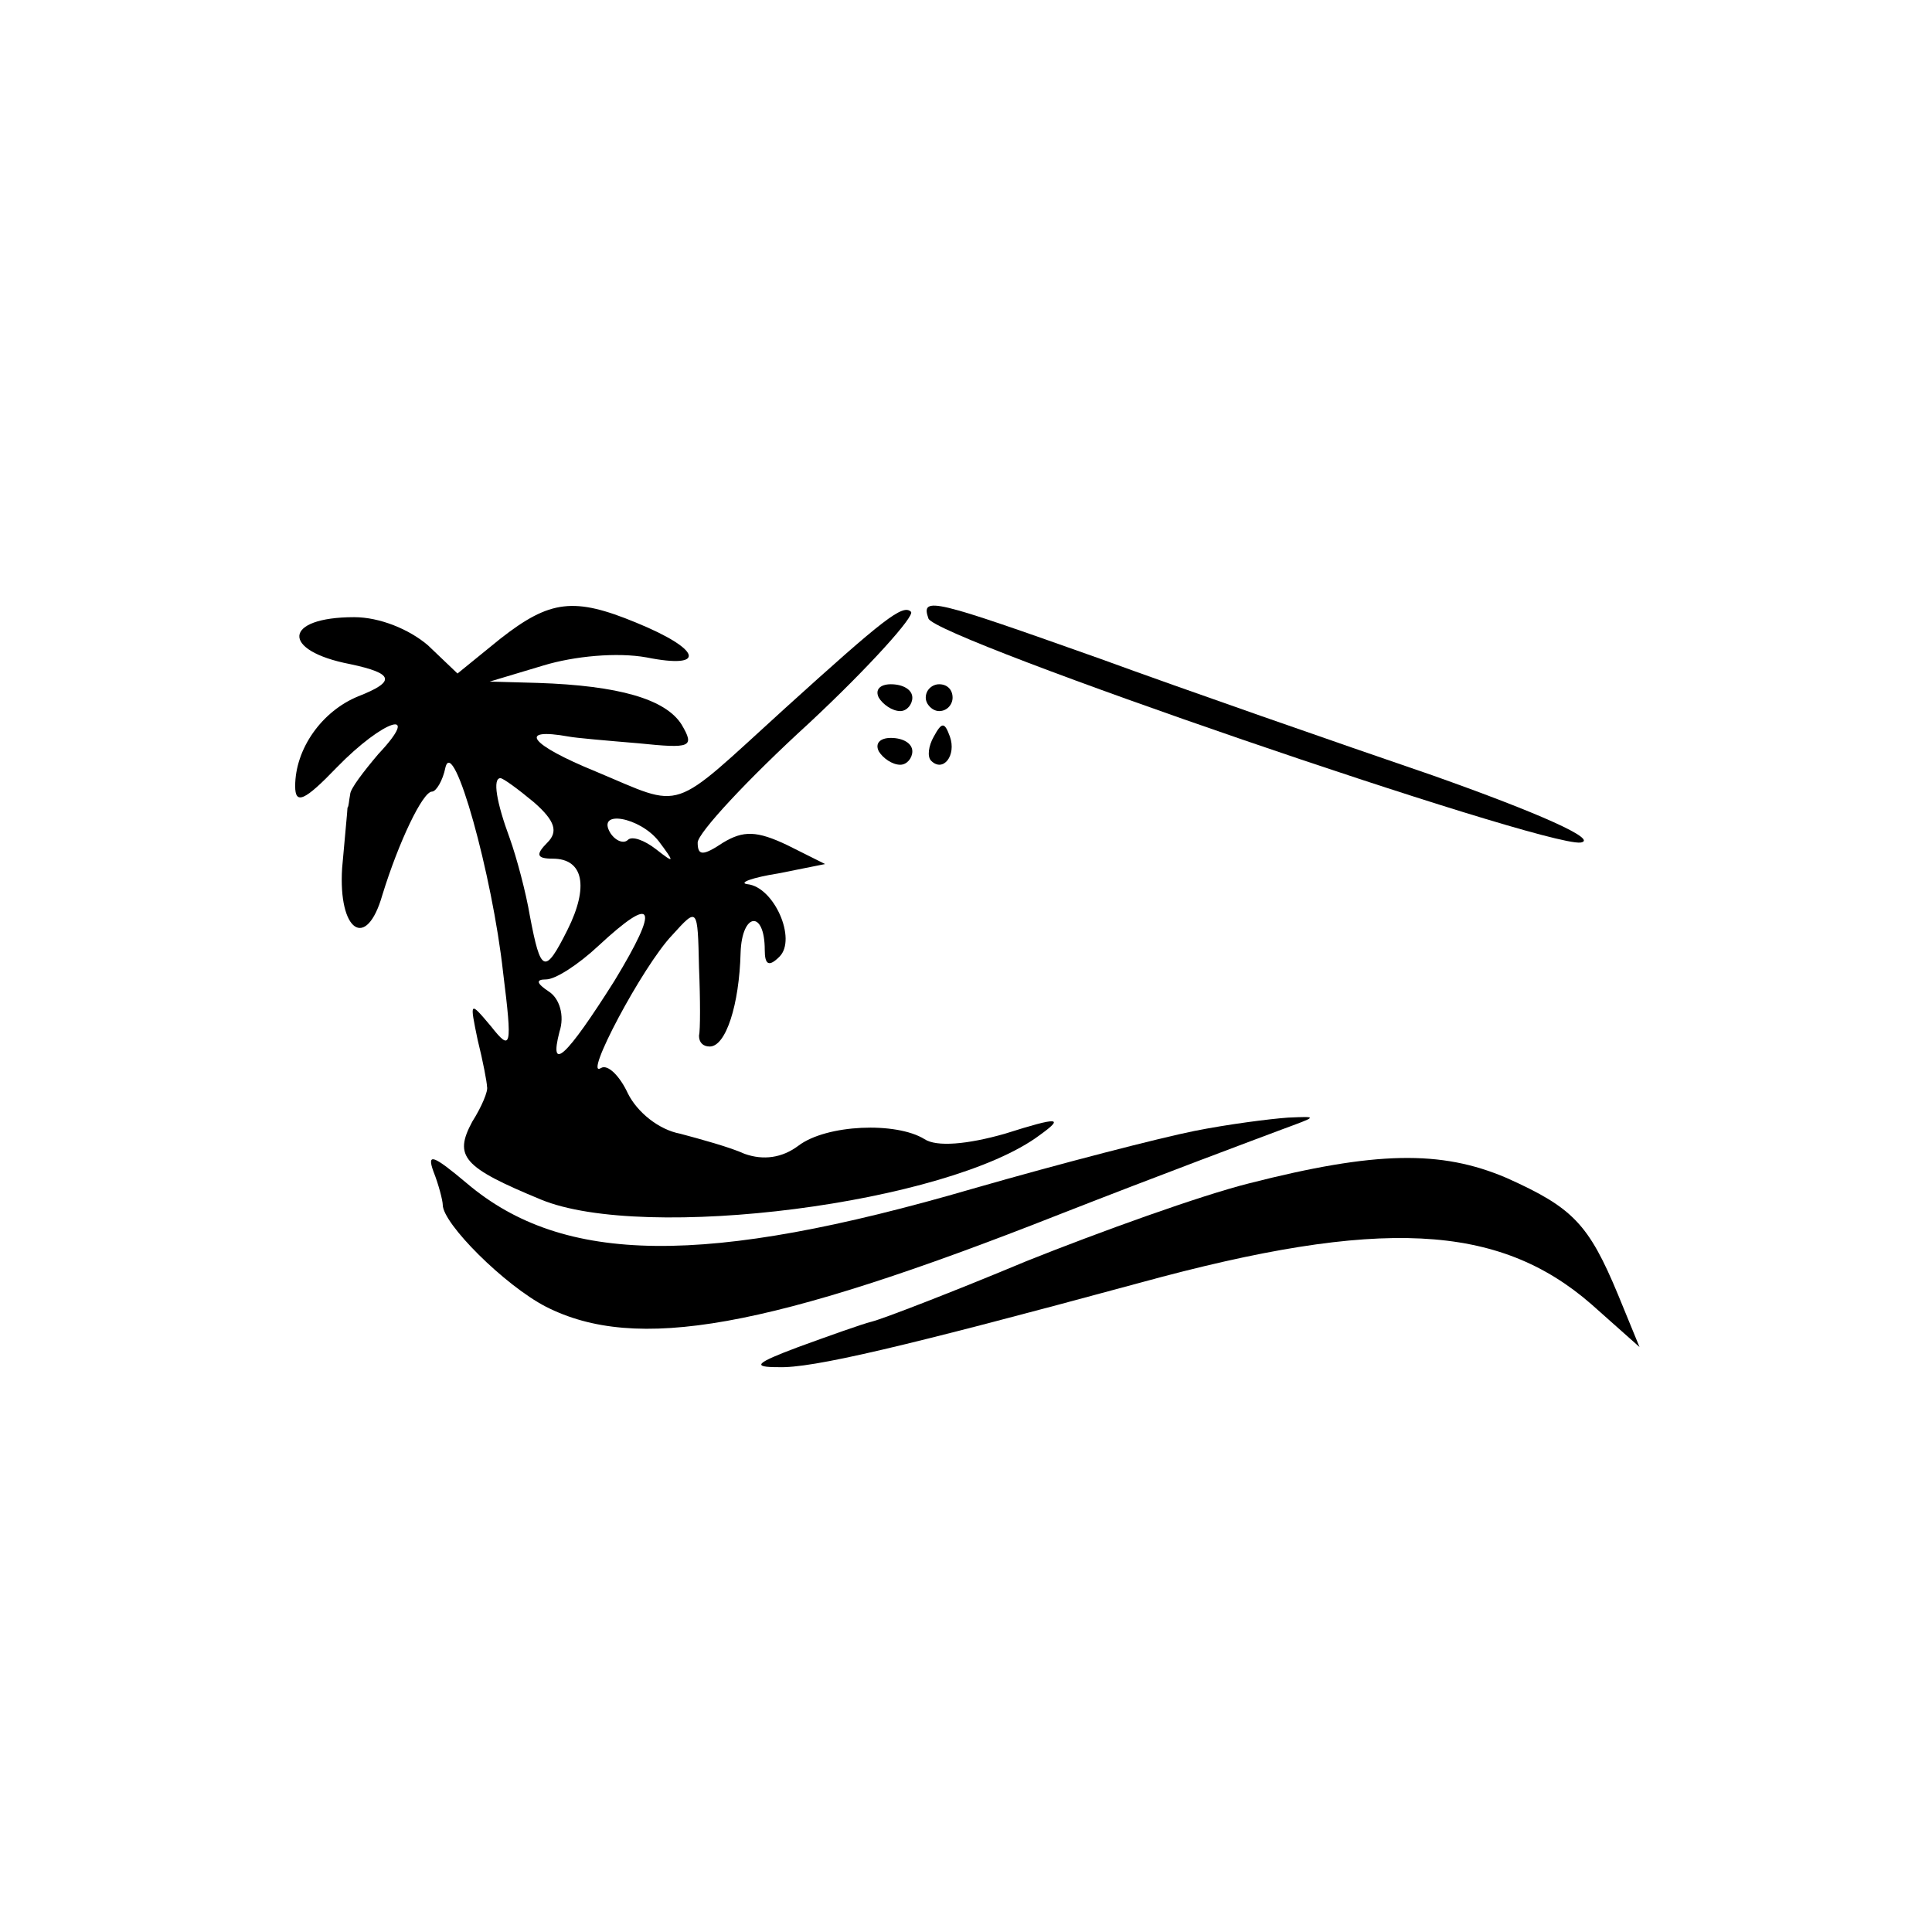 <?xml version="1.0" standalone="no"?>
<!DOCTYPE svg PUBLIC "-//W3C//DTD SVG 20010904//EN"
 "http://www.w3.org/TR/2001/REC-SVG-20010904/DTD/svg10.dtd">
<svg version="1.0" xmlns="http://www.w3.org/2000/svg"
 width="144pt" height="144pt" viewBox="0 0 144 144"
 preserveAspectRatio="xMidYMid meet">
<g transform="translate(0,144) scale(0.1,-0.1)"
fill="#000000" stroke="none">
<path d="M373 964 l-32 -26 -22 21 c-14 12 -36 21 -55 21 -53 0 -55 -25 -3
-35 33 -7 34 -13 6 -24 -27 -11 -47 -39 -47 -67 0 -14 7 -11 31 14 35 36 64
45 31 10 -11 -13 -21 -26 -21 -30 -1 -5 -1 -9 -2 -10 0 -2 -2 -22 -4 -45 -3
-47 18 -62 30 -20 12 39 30 77 37 77 3 0 8 8 10 18 6 24 35 -80 43 -153 7 -56
6 -59 -9 -40 -16 19 -16 19 -10 -10 4 -16 7 -32 7 -35 1 -3 -4 -15 -11 -26
-14 -26 -7 -34 51 -58 77 -32 304 -3 372 48 18 13 15 14 -26 1 -28 -8 -51 -10
-60 -4 -21 13 -73 11 -94 -5 -12 -9 -26 -11 -40 -6 -11 5 -33 11 -48 15 -16 3
-32 16 -39 30 -6 13 -15 22 -20 19 -14 -9 31 76 53 99 19 21 19 21 20 -24 1
-24 1 -47 0 -51 0 -5 3 -8 8 -8 12 0 22 31 23 70 1 30 18 32 18 2 0 -11 3 -13
11 -5 13 13 -4 52 -24 54 -7 1 4 5 23 8 l35 7 -28 14 c-23 11 -33 11 -48 2
-15 -10 -19 -10 -19 0 0 7 37 47 83 89 45 42 79 80 76 83 -6 6 -20 -5 -94 -72
-87 -79 -74 -75 -141 -47 -49 20 -59 33 -20 26 5 -1 28 -3 52 -5 39 -4 42 -3
32 14 -12 19 -47 29 -107 31 l-36 1 40 12 c23 7 55 10 77 6 45 -9 41 6 -8 26
-46 19 -64 17 -101 -12z m25 -122 c16 -14 18 -22 10 -30 -9 -9 -8 -12 4 -12
23 0 27 -21 11 -53 -17 -34 -20 -32 -28 10 -3 18 -10 44 -15 58 -10 27 -13 45
-7 45 2 0 13 -8 25 -18z m93 -29 c12 -16 12 -17 -2 -6 -9 7 -18 10 -21 7 -3
-3 -9 -1 -13 5 -11 18 22 12 36 -6z m-33 -104 c-36 -57 -49 -69 -41 -38 4 12
0 25 -8 30 -9 6 -10 9 -2 9 7 0 24 11 39 25 42 39 46 30 12 -26z"/>
<path d="M692 979 c5 -15 457 -170 486 -167 14 2 -31 22 -110 50 -73 25 -185
64 -248 87 -124 44 -134 47 -128 30z"/>
<path d="M655 920 c3 -5 10 -10 16 -10 5 0 9 5 9 10 0 6 -7 10 -16 10 -8 0
-12 -4 -9 -10z"/>
<path d="M690 920 c0 -5 5 -10 10 -10 6 0 10 5 10 10 0 6 -4 10 -10 10 -5 0
-10 -4 -10 -10z"/>
<path d="M696 891 c-4 -7 -5 -15 -2 -18 9 -9 19 4 14 18 -4 11 -6 11 -12 0z"/>
<path d="M655 880 c3 -5 10 -10 16 -10 5 0 9 5 9 10 0 6 -7 10 -16 10 -8 0
-12 -4 -9 -10z"/>
<path d="M890 597 c-25 -5 -99 -24 -165 -43 -199 -58 -305 -57 -377 4 -25 21
-30 23 -25 9 4 -10 7 -22 7 -25 0 -14 46 -60 77 -76 67 -34 165 -17 383 69 74
29 149 57 165 63 27 10 28 10 5 9 -14 -1 -45 -5 -70 -10z"/>
<path d="M931 558 c-36 -9 -111 -36 -166 -58 -55 -23 -107 -43 -115 -45 -8 -2
-33 -11 -55 -19 -32 -12 -35 -15 -15 -15 25 -1 93 15 270 63 179 49 267 44
336 -16 l36 -32 -16 39 c-22 53 -34 65 -83 87 -49 21 -98 20 -192 -4z"/>
</g>
</svg>
